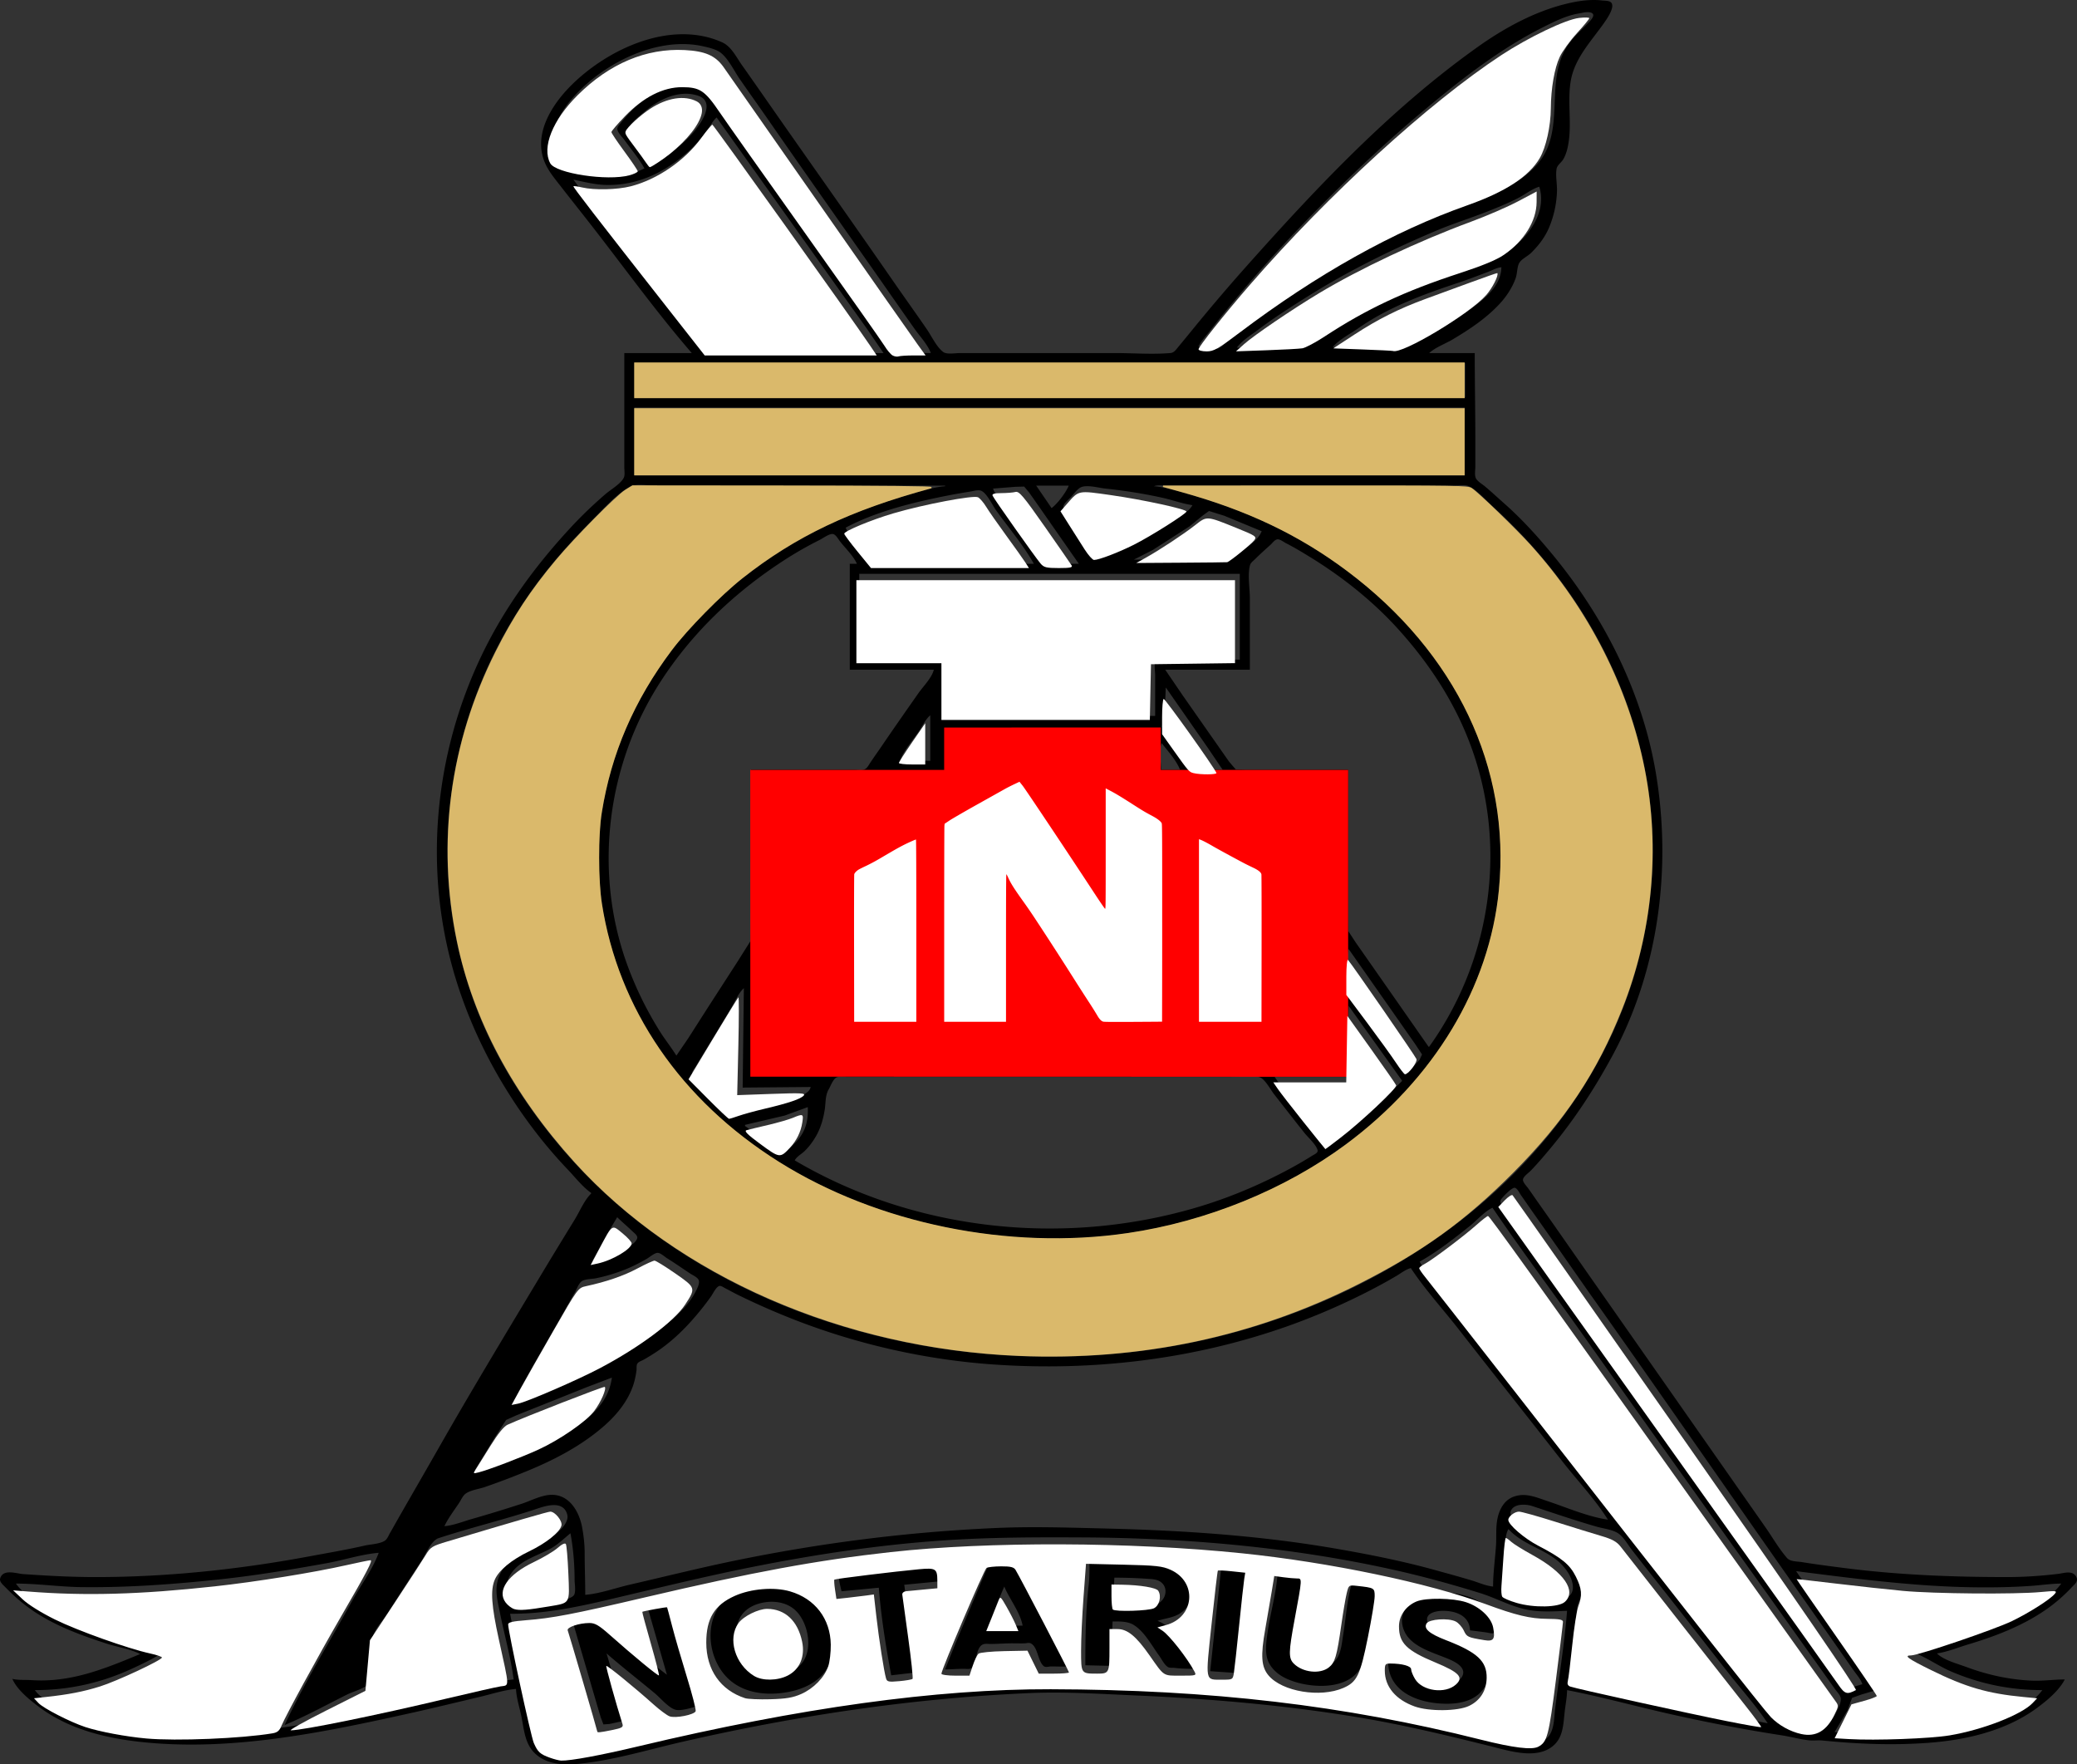 <svg width="1123.055" height="953.89" viewBox="0 0 297.142 252.383" xml:space="preserve" xmlns="http://www.w3.org/2000/svg"><rect x="0" y="0" width="297.142" height="252.383" fill="#333333" stroke="none"/><path style="fill:#000;stroke:none;stroke-width:.085" d="M-373.299 384.598h-9.652v16.341c0 .444.124 1.117-.087 1.52-.46.88-1.872 1.676-2.622 2.326-1.673 1.45-3.309 3-4.818 4.62-5.073 5.446-9.521 11.487-12.77 18.204-7.012 14.49-8.536 31.32-3.745 46.736 1.792 5.77 4.38 11.243 7.613 16.34 2.43 3.832 5.248 7.473 8.383 10.753 1.047 1.096 2.06 2.426 3.305 3.302v.085c-.985.956-1.636 2.554-2.354 3.725-1.588 2.592-3.177 5.184-4.741 7.79-4.959 8.265-9.953 16.516-14.725 24.892-1.82 3.194-3.663 6.377-5.492 9.567l-1.487 2.625c-.204.357-.393.868-.758 1.088-.759.458-2.01.482-2.87.68-2.549.585-5.135 1.02-7.705 1.5-10.1 1.89-20.47 2.997-30.734 2.997-3.466 0-6.879-.185-10.33-.422-1.099-.074-2.892-.79-3.35.591-.162.487.423.959.727 1.27.984 1.009 2.004 1.94 3.132 2.783 3.376 2.53 7.372 3.994 11.345 5.289 1.559.508 3.362.76 4.826 1.496-5.075 2.113-9.95 4.118-15.579 3.733-.889-.061-1.838.03-2.709-.177.657 1.552 2.494 3.021 3.81 4.01 4.34 3.262 9.761 4.533 15.07 5.063 12.753 1.275 25.784-1.444 38.185-4.198 3.31-.736 6.607-1.544 9.906-2.325 1.65-.391 3.39-.973 5.08-1.111.055 1.259.482 2.578.745 3.81.393 1.852.475 3.922 1.883 5.33 1.734 1.735 4.312 1.787 6.601 1.542 4.92-.526 9.751-2.013 14.563-3.117 16.292-3.739 32.923-6.238 49.614-6.969 5.029-.22 10.14.113 15.156.332 10.692.468 21.335 1.376 31.92 3.13 6.448 1.068 12.796 2.602 19.134 4.186 2.526.632 6.114 1.77 8.466.12 1.78-1.248 1.728-3.285 1.961-5.231.116-.977.317-1.98.325-2.964 4.688.91 9.317 2.18 13.97 3.247a237.783 237.783 0 0 0 16.764 3.224c1.277.198 2.531.549 3.81.701.674.08 1.35-.03 2.032.04 5.033.502 10.025.701 15.071.331 5.39-.395 11.061-1.697 15.494-4.93 1.452-1.06 3.223-2.515 4.064-4.137-1.584 0-3.152.236-4.741.166-3.192-.14-6.32-.824-9.314-1.94-1.262-.47-3.277-.986-4.233-1.951 1.51-.222 3.027-.856 4.487-1.294 4.104-1.23 8.214-2.826 11.684-5.385a23.484 23.484 0 0 0 3.136-2.804c.392-.415.95-.833.637-1.44-.533-1.028-1.695-.562-2.672-.447-2.361.28-4.82.448-7.197.448-7.924 0-15.759-.307-23.622-1.331-1.92-.25-3.845-.494-5.757-.807-.648-.106-1.676-.056-2.138-.582-1.159-1.323-2.08-2.951-3.088-4.392l-5.926-8.467-18.966-27.093c-2.39-3.415-4.764-6.842-7.17-10.245-.638-.9-1.26-1.81-1.9-2.71-.212-.296-.727-.808-.736-1.184-.01-.447.777-.98 1.061-1.27 1.022-1.049 1.978-2.177 2.914-3.302 3.418-4.106 6.291-8.515 8.83-13.208 6.62-12.24 8.498-26.86 6.2-40.471-1.925-11.396-7.301-22.092-14.592-30.988-2.165-2.64-4.514-5.252-7.076-7.511-.933-.823-1.84-1.675-2.794-2.473-.39-.325-1.107-.724-1.304-1.206-.178-.437-.05-1.128-.05-1.595v-3.725c0-4.181-.086-8.35-.086-12.53h-6.519c.94-.845 2.3-1.317 3.387-1.965 2.416-1.442 4.751-2.99 6.68-5.063.992-1.065 1.839-2.347 2.32-3.725.222-.635.177-1.54.485-2.11.315-.581 1.215-.983 1.69-1.448 1.107-1.078 2.029-2.287 2.625-3.724a14.708 14.708 0 0 0 1.1-5.164c.024-.998-.236-2.248-.049-3.21.087-.447.69-.881.928-1.278.443-.737.649-1.613.78-2.455.455-2.934-.2-5.98.328-8.89.59-3.245 3.011-5.686 4.822-8.297.342-.494 1.63-2.322.86-2.878-.298-.215-.88-.189-1.233-.23-1.292-.154-2.708-.02-3.98.229-4.967.971-9.704 3.506-13.8 6.423-12.33 8.78-22.712 19.75-32.752 31a270.726 270.726 0 0 0-8.09 9.482c-.669.823-1.346 1.639-2.02 2.456-.3.361-.575.797-1.08.841-2.61.228-5.338.005-7.959.005h-22.182c-.618 0-1.837.232-2.357-.136-.946-.67-1.7-2.296-2.356-3.25-1.6-2.327-3.249-4.621-4.857-6.943-5.413-7.817-10.91-15.578-16.362-23.368-1.759-2.512-3.504-5.033-5.275-7.535-.814-1.15-1.498-2.636-2.83-3.23-7.316-3.258-16.355.958-21.59 6.193-2.407 2.408-4.814 5.962-4.181 9.567.34 1.935 1.446 3.235 2.622 4.742 1.214 1.556 2.437 3.105 3.658 4.656 5.046 6.409 9.837 13.137 15.173 19.304m72.475-.931c.397-.797 1.076-1.497 1.619-2.201a151.748 151.748 0 0 1 3.694-4.572c4.1-4.92 8.449-9.614 12.975-14.14 4.48-4.48 9.102-8.8 13.97-12.862 5.293-4.417 10.911-8.827 17.103-11.924 1.626-.814 3.272-1.646 5.08-1.947.523-.088 1.261-.31 1.773-.103.646.26.02.964-.257 1.267-1.01 1.1-2.18 2.067-3.037 3.302-3.607 5.192-.117 12.272-4.505 17.187-3.434 3.846-8.675 4.95-13.278 6.79-6.133 2.454-12.009 5.59-17.61 9.079-3.757 2.34-7.384 4.876-10.923 7.53-.854.641-1.698 1.296-2.54 1.953-.372.29-.807.794-1.27.922-.68.188-2.122-.082-2.794-.281m-38.27.931h-3.47c-.429 0-1.126.131-1.51-.087-.825-.469-1.532-2.021-2.082-2.791-1.633-2.284-3.254-4.575-4.887-6.858-4.534-6.338-9.09-12.667-13.559-19.05-1.41-2.013-2.843-4.01-4.27-6.012-.572-.803-1.125-2.06-1.887-2.664-3.357-2.657-8.39.078-10.922 2.58a21.13 21.13 0 0 0-1.76 1.947c-.18.229-.494.537-.507.847-.021.497.732 1.22 1.01 1.608.953 1.33 2.069 2.634 2.866 4.064-2.454 1.293-5.928 1.154-8.551.563a20.324 20.324 0 0 1-2.54-.737c-.467-.17-.801-.41-1.186.005-2.622-2.6-.265-7.147 1.576-9.398 4.24-5.179 12.316-9.46 19.168-7.883.78.18 1.805.412 2.447.91 1.099.852 1.93 2.615 2.72 3.756 1.372 1.983 2.775 3.944 4.148 5.927 5.315 7.674 10.708 15.297 16.061 22.944 1.6 2.286 3.19 4.58 4.8 6.858.758 1.071 1.87 2.245 2.336 3.472m-39.709-27.01c-.76-1.231-1.685-2.379-2.528-3.555-.27-.378-.887-.968-.94-1.44-.08-.732 1.538-1.931 2.029-2.366 1.542-1.366 3.57-2.561 5.672-2.706a5.345 5.345 0 0 1 1.355.06c.561.108 1.26.271 1.66.712 1.064 1.171-.425 3.372-1.153 4.3-.674.86-1.457 1.625-2.285 2.335-1.146.982-2.435 2.018-3.81 2.66m9.06-6.688 16.376 23.03 5.129 7.196 2.37 3.471h-22.775l-2.187-.05-1.548-1.812-3.576-4.572-9.931-12.7-2.983-3.81-1.365-1.863c1.548.32 3.066.722 4.657.76 4.672.115 8.753-1.956 12.107-5.086.916-.854 1.724-1.863 2.466-2.87.406-.554.734-1.249 1.26-1.694m117.686 9.906c1.4 4.38-2.891 8.811-6.52 10.472-1.473.676-3.12.954-4.656 1.466-3.068 1.023-6.11 2.168-9.06 3.497-2.893 1.305-5.684 2.826-8.381 4.498-1.476.914-3.225 2.429-4.91 2.885-1.017.275-2.336.018-3.388.043-2.112.052-4.235.168-6.35.168.738-1.025 2.044-1.817 3.048-2.571 2.341-1.759 4.803-3.332 7.282-4.884 5.799-3.63 12.069-6.712 18.372-9.357 2.279-.957 4.644-1.69 6.943-2.594 1.601-.629 3.218-1.277 4.741-2.08.927-.49 1.877-1.248 2.88-1.543m-5.42 11.515c-.023 2.908-2.948 4.962-5.08 6.47-1.723 1.219-3.576 2.233-5.418 3.255-.937.52-2.011 1.297-3.048 1.578-1.075.29-2.528.042-3.64.042-2.31 0-4.628.085-6.944.085.893-1.08 2.492-1.882 3.641-2.686 4.41-3.085 9.421-4.892 14.478-6.571 1.372-.456 2.712-.984 4.064-1.492.633-.237 1.268-.613 1.947-.681m-5.164 13.716v4.91h-118.872v-4.91h118.872m-.085 6.35v9.736H-381.51v-9.736h118.787m-74.337 11.176v.084c-1.746.143-3.57.756-5.25 1.235-3.868 1.102-7.622 2.484-11.26 4.203-17.523 8.277-31.05 24.27-32.921 43.923-.346 3.636-.114 7.406.444 11.007.667 4.293 1.99 8.5 3.801 12.446 10.717 23.34 36.862 34.916 61.442 34.798 24.474-.118 50.184-13.605 59.774-36.915 1.515-3.684 2.588-7.642 3.062-11.6.522-4.36.52-8.686-.121-13.038-2.623-17.807-15.684-32.216-31.389-40.068-3.878-1.94-7.938-3.483-12.107-4.672-1.791-.51-3.724-1.17-5.588-1.319.504-.211 1.235-.084 1.778-.084h41.064c.629 0 1.625-.188 2.2.085 1.23.585 2.382 1.959 3.387 2.864a75.166 75.166 0 0 1 7.486 7.803c10.847 13.034 16.813 30.012 15.19 46.99a63.875 63.875 0 0 1-2.836 13.716c-8.634 26.493-33.588 44.237-59.887 50.472-33.109 7.848-72.455-1.497-94.42-28.712-4.537-5.621-8.38-11.859-10.954-18.627-7.448-19.58-4.532-41.24 7.217-58.505 2.806-4.125 6.074-7.824 9.596-11.345 1.517-1.517 3.34-3.606 5.25-4.62.873-.464 2.658-.121 3.64-.121h41.402m17.695 0c-.428 1.014-1.582 2.548-2.455 3.217l-2.202-3.217h4.657m1.44 11.176h-3.218c-.418 0-1.033.112-1.424-.051-.781-.328-1.524-1.976-2.012-2.659l-3.796-5.334c-.604-.843-1.459-1.736-1.827-2.709l3.217-.257 1.243-.03.733.88 1.423 2.032 5.66 8.128m16.256-8.382c-.527.988-2.047 1.76-2.963 2.37-2.338 1.56-4.846 2.953-7.45 4.014-.995.403-2.285 1-3.386.888-.607-.063-.903-.89-1.19-1.346-.877-1.381-1.756-2.762-2.625-4.148-.24-.382-1.005-1.22-.83-1.694.157-.421.693-.866 1.004-1.185.419-.43.912-1.16 1.442-1.437.828-.433 2.57.057 3.468.153 2.76.296 5.5.721 8.212 1.32 1.433.316 2.871.852 4.318 1.065m-22.69 8.382h-21.082c-.527 0-1.384.161-1.86-.087-.484-.254-.84-.932-1.17-1.353-.901-1.149-2.219-2.392-2.812-3.725 4.337-2.313 9.602-3.597 14.393-4.555 1.153-.23 2.31-.426 3.471-.616.437-.072 1.09-.281 1.517-.112.815.323 1.598 2.04 2.1 2.743 1.794 2.518 3.938 5.006 5.443 7.705m32.596-4.657c-.503 1.301-2.06 2.234-3.132 3.037-.387.29-.805.743-1.27.895-1.25.406-3.171.047-4.488.047-3.128 0-6.263.085-9.398.085l2.71-1.38 5.25-3.372 1.862-1.528.931-.676 2.201.687 5.334 2.205m-57.912 4.657h-1.016v15.155h12.023c-.276 1.165-1.54 2.408-2.225 3.387-1.733 2.476-3.47 4.951-5.17 7.45-.56.823-1.14 1.629-1.692 2.456-.214.319-.45.815-.827.965-.421.168-1.067.05-1.516.05h-14.732v22.015l-.043 2.455-1.815 2.88-4.372 6.772-2.76 4.318-1.678 2.456c-.756-1.214-1.661-2.339-2.419-3.556a50.32 50.32 0 0 1-4.72-9.737c-4.717-13.257-2.775-28.33 4.827-40.132 4.533-7.037 10.562-12.764 17.552-17.328a52.996 52.996 0 0 1 5.25-3.013c.452-.226 1.427-.96 1.94-.84.391.09.737.732.968 1.03.778 1.006 1.907 2.055 2.425 3.218m81.873 69.088h-.085l-8.045-11.515-2.37-3.387-1.056-1.608-.043-2.286v-20.828h-14.564l-1.52-.051-.964-1.135-1.836-2.624-4.8-6.858-2.48-3.64h12.108V419.65c0-1.419-.351-3.363.027-4.726.096-.345.491-.62.735-.862.709-.704 1.46-1.375 2.201-2.046.265-.24.564-.685.932-.763.387-.082.938.377 1.27.545 1.16.585 2.28 1.264 3.386 1.942 4.666 2.858 9.044 6.333 12.715 10.398 3.92 4.34 7.215 9.168 9.516 14.562 6.323 14.819 4.235 32.055-5.128 45.128m-27.093-67.649v12.277h-11.092c-.262 0-.674-.07-.88.135-.355.355-.136 1.592-.136 2.066v5.842h-30.226v-8.043h-12.107v-12.277h54.44m-10.583 16.256 6.013 8.636 2.115 3.133h-2.878l-1.347-.051-1.313-1.643-3.182-4.572h.508v-3.725l.084-1.778m-33.697 3.98v6.519l-4.318-.085c.563-1.485 1.856-2.912 2.737-4.233.476-.713.918-1.654 1.581-2.202m33.105 3.98c.866 1.124 2.121 2.482 2.624 3.81h-2.709c0-1.079-.331-2.82.085-3.81m-8.128 23.706h.084v-17.272c1.998.934 3.866 2.32 5.758 3.455.628.377 1.899.849 2.283 1.484.3.494.087 1.605.087 2.173v26.332h-6.096c-.692 0-1.877.23-2.512-.051-.475-.21-.8-1.056-1.072-1.473-.883-1.352-1.776-2.697-2.632-4.064-2.138-3.415-4.35-6.796-6.568-10.16-1.092-1.655-2.686-3.484-3.387-5.334h-.085v21.082h-8.89v-25.908l.051-2.438 1.389-.93 3.64-2.031 4.234-2.371 1.509-.712.89 1.116 2.257 3.386 5.955 8.975 3.105 4.741m-26.924-9.99v26.162h-8.975v-19.643c0-.444-.158-1.273.087-1.66.396-.625 1.732-1.023 2.368-1.376 2.087-1.157 4.279-2.668 6.52-3.483m49.36 26.162h-8.974V454.11c.907.287 1.792.904 2.624 1.366 1.32.732 2.666 1.413 3.98 2.154.62.349 1.9.723 2.283 1.338.245.391.087 1.213.087 1.661v19.643m12.446-10.414 7.294 10.414 2.25 3.217.948 1.44-.35.761-1.675 1.863c-1.803-2.922-4-5.673-6-8.467-.75-1.05-2.15-2.398-2.508-3.64-.216-.749-.043-1.763-.043-2.54 0-.878-.255-2.24.084-3.048m-86.529 5.588-.17 14.224 9.737-.085c-.216.91-1.327 1.232-2.116 1.496-2.153.72-4.416 1.058-6.604 1.65-.61.165-2.048.958-2.625.725-.587-.238-1.167-.975-1.609-1.416-.96-.957-1.952-1.87-2.864-2.878-.328-.364-1.133-1-1.14-1.524-.004-.353.342-.73.516-1.016.445-.734.884-1.472 1.336-2.202 1.234-1.991 2.433-4.005 3.643-6.011.562-.931 1.097-2.226 1.896-2.963m86.53 2.54 7.62 10.668v.084c-2.442 2.444-4.83 4.815-7.536 6.977-.687.55-1.4 1.064-2.117 1.575-.224.16-.547.492-.843.482-.284-.01-.49-.371-.647-.567-.47-.587-.92-1.189-1.388-1.778-1.892-2.385-3.995-4.744-5.673-7.281h10.499v-7.112l.084-3.048m-79.248 22.098c.274-.539.918-.869 1.355-1.278.65-.608 1.189-1.346 1.643-2.109.696-1.172 1.09-2.553 1.298-3.895.15-.973.056-2.02.564-2.878.28-.474.626-1.51 1.16-1.727.418-.17 1.07-.051 1.516-.051h54.61c1.31 0 3.05-.305 4.314.027.783.205 1.617 1.808 2.103 2.428 1.461 1.864 2.909 3.738 4.386 5.588.513.642 1.666 1.65 1.856 2.452.09.38-.554.633-.806.793a54.44 54.44 0 0 1-3.048 1.777c-4.414 2.392-9.056 4.339-13.885 5.73-18.932 5.457-40.032 3.188-57.066-6.857m1.863-7.62c.093 2.16-.387 3.787-2.032 5.326-.344.323-1.093 1.175-1.609 1.11-.504-.064-1.109-.655-1.524-.933-1.308-.876-2.5-1.928-3.81-2.794v-.17l5.673-1.331 3.302-1.208m150.876 82.55-2.286.677c-4.315-6.395-8.94-12.605-13.426-18.88a8957.27 8957.27 0 0 1-24.455-34.375 3278.095 3278.095 0 0 0-8.989-12.616l-2.103-2.963c-.228-.32-.724-.775-.44-1.182.244-.35 1.57-1.781 1.992-1.667.36.097.677.783.878 1.071.71 1.015 1.413 2.036 2.129 3.048 2.846 4.023 5.633 8.085 8.48 12.107 8.873 12.542 17.618 25.176 26.428 37.762l8.128 11.6c.81 1.156 1.614 2.317 2.43 3.47.428.606 1.007 1.236 1.234 1.948m-52.917-68.157c4.148 6.097 8.574 12.015 12.834 18.034a9293.833 9293.833 0 0 0 25.485 35.814c2.901 4.059 5.78 8.134 8.683 12.192l2.045 2.879c.253.355.734.821.78 1.27.08.752-.568 1.822-.915 2.455-1.544 2.808-4.51 2.344-6.917 1.004-1.918-1.067-2.956-2.617-4.301-4.306-1.854-2.327-3.662-4.69-5.502-7.027-9.796-12.441-19.522-24.94-29.264-37.423-3.043-3.899-6.104-7.782-9.144-11.684-.924-1.186-1.846-2.375-2.776-3.556-.48-.61-1.118-1.23-1.422-1.947 2.537-1.412 4.935-3.304 7.197-5.114 1.003-.802 2.062-2.052 3.217-2.59m-125.222 1.354c.714.698 1.48 1.345 2.202 2.035.217.208.645.517.667.843.036.524-.903 1.154-1.26 1.44-1.576 1.256-3.242 1.589-5.165 1.947l2.09-3.81 1.466-2.455m-14.816 26.331c2.1-4.072 4.665-8.298 6.7-11.938.68-1.217 1.364-2.43 2.056-3.64.272-.475.516-1.204.94-1.558.447-.372 1.51-.345 2.072-.458a24.73 24.73 0 0 0 4.064-1.207c1.116-.432 2.181-.987 3.218-1.58.434-.249.948-.733 1.44-.84.453-.098 1.075.523 1.438.748 1.12.696 2.205 1.454 3.302 2.185.354.236 1.072.54 1.243.947.219.518-.35 1.491-.591 1.932-.982 1.787-2.623 3.27-4.208 4.516-4.558 3.586-9.808 6.317-15.155 8.523-2.034.84-4.331 2.047-6.52 2.37m128.355-19.05c2.016 3.049 4.573 5.838 6.823 8.72 4.944 6.337 9.943 12.63 14.888 18.966 2.126 2.724 4.654 5.369 6.483 8.297-2.89-.425-5.869-1.73-8.636-2.652-1.567-.523-3.077-1.222-4.74-.67-1.356.448-2.07 1.673-2.382 2.984-.32 1.354-.157 2.693-.251 4.064-.134 1.949-.416 3.884-.416 5.842-1.018-.09-2.07-.576-3.048-.87-1.714-.517-3.44-.986-5.165-1.465-4.644-1.29-9.392-2.238-14.139-3.063-10.879-1.89-21.927-2.631-32.935-2.9-5.237-.13-10.508-.31-15.748-.08-12.724.556-25.268 2.15-37.762 4.737-4.906 1.016-9.764 2.237-14.647 3.357-2.094.481-4.292 1.294-6.435 1.47 0-2.002-.084-4.009-.084-6.012 0-1.198-.138-2.376-.346-3.556-.404-2.293-1.822-4.824-4.48-4.738-1.382.045-2.848.837-4.149 1.266a197.479 197.479 0 0 1-7.197 2.202c-1.25.36-2.595.91-3.894 1.016.546-1.155 1.38-2.239 2.088-3.302.287-.433.544-1.063.975-1.368.698-.494 1.883-.642 2.694-.918a112.875 112.875 0 0 0 5.503-2.066c4.216-1.687 8.467-3.86 11.854-6.923 1.656-1.498 3.128-3.359 3.866-5.49.247-.716.398-1.45.5-2.2.04-.296-.042-.724.124-.984.18-.284.646-.417.928-.576a28.755 28.755 0 0 0 1.948-1.207c1.736-1.17 3.323-2.625 4.727-4.176a40.59 40.59 0 0 0 2.928-3.64c.271-.38.714-1.342 1.165-1.5.263-.09.61.18.832.293.653.329 1.29.695 1.947 1.015a106.473 106.473 0 0 0 8.213 3.594c9.018 3.493 18.716 5.665 28.363 6.326 14.27.978 28.649-.744 42.164-5.554a95.552 95.552 0 0 0 11.769-5.128 76.137 76.137 0 0 0 3.64-2.011c.629-.37 1.321-.933 2.032-1.1m-114.3 15.663c-.398 3.133-2.552 5.315-5.08 7-4.393 2.928-9.574 4.67-14.562 6.293l2.844-4.657 1.671-2.582 1.411-.635 3.048-1.22 7.112-2.844 3.556-1.355m-14.054 43.18c-1.616.13-3.25.685-4.826 1.046-3.278.752-6.539 1.576-9.822 2.306-11.378 2.526-23.096 4.953-34.798 4.441-4.96-.217-10.06-.863-14.562-3.115-1.519-.76-3.463-1.76-4.488-3.154 4.453 0 8.67-.849 12.785-2.575a54.72 54.72 0 0 0 3.895-1.85c.691-.356 1.366-.861 2.116-1.078v-.085c-5.28-1.221-10.816-2.973-15.663-5.397-1.978-.99-4.546-2.416-5.842-4.255 3.126 0 6.265.471 9.398.508 6.621.08 13.233-.41 19.812-1.115 5.108-.547 10.186-1.395 15.24-2.307 2.448-.442 4.978-1.286 7.45-1.488-.864 2.375-2.565 4.64-3.783 6.858-3.232 5.883-6.839 11.698-9.678 17.78 3.05-1.27 6.019-2.904 8.974-4.382.773-.387 2.688-.897 3.13-1.647.282-.477.136-1.311.187-1.845.148-1.554.042-3.21.347-4.742.222-1.111 1.425-2.354 2.035-3.302 1.62-2.515 3.225-5.045 4.885-7.535.595-.894 1.403-2.929 2.455-3.276 4.61-1.519 9.357-2.637 13.97-4.175 1.333-.444 3.85-1.3 4.443.762.338 1.173-1.175 2.502-1.988 3.072-2.702 1.892-5.998 2.167-7.61 5.48-.925 1.899-.402 3.625-.01 5.588.629 3.143 1.537 6.304 1.948 9.482m179.409 6.266c-7.045-1.313-14.025-2.76-20.998-4.413-2.474-.586-5.13-.953-7.535-1.768.798-3.342.87-7.004 1.294-10.414.088-.704.476-1.198.66-1.863.331-1.204-.07-2.5-.673-3.556-1.795-3.137-5.103-3.541-7.716-5.588-.6-.471-2.16-1.864-1.768-2.794.448-1.06 2.16-.965 3.038-.677 3.07 1.008 6.12 2.06 9.229 2.952.935.267 2.224.407 3.047.93.796.506 1.408 1.645 1.984 2.383a833.76 833.76 0 0 0 3.859 4.911c3.387 4.272 6.72 8.586 10.093 12.87 1.821 2.313 3.863 4.571 5.486 7.027m-37.084-27.77c2.016 2.183 4.805 2.697 7.027 4.525a7.356 7.356 0 0 1 1.409 1.57c.247.368.451.765.593 1.185 1.211 3.6-3.67 3.263-5.897 2.914-.46-.072-.906-.185-1.354-.313-.601-.173-2.071-.45-2.453-.967-.225-.3-.087-1.02-.087-1.38 0-1.276.144-2.54.246-3.81.08-.995-.05-2.898.516-3.725m-134.197.593c.401 2.162.593 4.492.593 6.688 0 .507.235 1.839-.136 2.217-.572.584-1.897.669-2.658.797-1.998.334-7.038 1.63-7.028-1.659.001-.32.03-.623.122-.931.888-2.981 3.744-3.594 6.144-4.853 1.156-.607 1.969-1.457 2.963-2.26m142.579 11.092c-.371 4.691-1.148 9.381-1.707 14.055-.214 1.792-.082 4.064-2.188 4.722-1.487.466-3.18.011-4.657-.286-3.129-.63-6.202-1.55-9.313-2.265-9.636-2.211-19.377-3.672-29.21-4.612-7.096-.678-14.213-.942-21.336-1.116-2.624-.064-5.34-.279-7.959-.165-11.202.486-22.452 1.732-33.528 3.59-7.477 1.254-14.912 2.856-22.267 4.693-2.648.661-5.337 1.338-8.043 1.715-1.526.213-3.14.423-4.657.033-2.592-.666-2.839-2.975-3.302-5.209-1.016-4.909-2.094-9.81-3.048-14.732 5.713.048 11.135-1.32 16.68-2.634 5.94-1.408 11.876-2.84 17.864-4.037 9.055-1.811 18.224-3.189 27.432-3.82 6.617-.453 13.255-.463 19.897-.43 14.694.07 29.638 1.363 44.026 4.522 4.335.953 8.632 2.121 12.87 3.439 2.209.685 4.233 1.828 6.519 2.332 1.94.428 3.962.29 5.927.205m-68.919 7.79 3.64.084.255-6.35c.918 0 2.05-.037 2.878.415 1.61.88 2.74 3.046 3.798 4.496.348.478.735 1.288 1.24 1.606.26.162.679.085.974.123 1.085.143 2.292.13 3.386.133-.33-.787-.953-1.499-1.436-2.2-1.166-1.692-2.364-3.91-4.406-4.658 1.315-.445 2.628-.447 3.722-1.454 1.944-1.79 1.38-5.093-.843-6.345-2.183-1.23-5.537-.91-7.959-.921-1.066-.005-2.243.006-3.302-.134-.3-.039-1.05-.174-1.267.1-.187.236-.087.768-.087 1.05-.002.82-.013 1.724-.11 2.54-.442 3.749-.483 7.737-.483 11.514m-20.066.593c.907 0 1.806-.085 2.71-.085.308 0 .861.106 1.1-.135.768-.776.548-2.77 1.533-3.32.325-.183.817-.1 1.176-.1.852 0 1.694-.063 2.54-.084.762-.019 1.524.016 2.286-.002.288-.008.655-.138.923.004 1.029.542.983 2.506 1.84 3.247.26.223.737.055 1.047.051.952-.01 1.94.09 2.879-.085l-1.503-2.963-4.233-8.128-1.44-2.794-.716-1.05-2.776.034-.961.136-.614 1.303-1.17 2.794-3.097 7.366-1.524 3.81m-14.817-11.176 5.334-.508c.327 4.14 1.018 8.449 1.778 12.531l3.641-.423-.954-6.52-.824-6.01 5.25-.509-.34-2.54c-3.533.073-7.246.603-10.752 1.065-.843.111-1.697.143-2.54.254-.24.032-.676-.029-.844.183-.32.405.16 1.986.251 2.477m54.356-3.725-1.608 15.155 3.64.254 1.609-15.155-3.64-.254m8.043.847c-.126 2.93-1.047 5.9-1.45 8.805-.18 1.289-.43 2.925.121 4.149.476 1.056 1.402 1.849 2.43 2.348 2.83 1.377 8.075 1.845 10.3-.824.947-1.135 1.172-2.744 1.451-4.149.558-2.807 1.231-5.783 1.456-8.636l-3.556-.423c-.815 2.408-.957 5.279-1.375 7.79-.184 1.1-.275 2.53-.93 3.47-1.372 1.966-5.726 1.308-6.39-1.016-.301-1.055.131-2.412.307-3.47.416-2.515 1.076-5.08 1.276-7.62l-3.64-.424m112.098 1.778c-1.178 1.673-3.398 2.95-5.164 3.92-3.387 1.86-7.07 2.995-10.753 4.1-1.803.54-3.729 1.358-5.588 1.632v.085c1.973.624 3.835 2.021 5.757 2.842 4.202 1.793 8.482 2.66 13.039 2.66-1.572 2.215-5.046 3.602-7.535 4.431-5.287 1.763-10.98 2.054-16.51 1.919-1.89-.047-3.782-.338-5.673-.338l1.846-3.132.657-1.77 1.307-.467 2.455-.727-2.817-4.064-6.159-8.805-2.792-4.064c8.075 1.026 16.074 2.085 24.214 2.285 3.122.076 6.289.037 9.398-.176 1.43-.098 2.885-.327 4.318-.331m-135.636 2.963.17-3.81c1.583 0 3.165.053 4.741.162.776.053 1.601.066 2.168.7.85.952.292 2.484-.813 2.908-1.069.411-2.446.209-3.556.132-.907-.061-1.805.022-2.71-.092m-49.868-2.927c-1.897.258-3.82.709-5.334 1.95-3.587 2.941-2.921 9.134.508 11.945 2.048 1.679 4.818 2.034 7.366 1.708 1.635-.209 3.293-.695 4.656-1.65 3.776-2.643 3.515-8.597.416-11.696-1.932-1.932-4.956-2.618-7.612-2.257m34.29.387c.743 1.787 2.285 3.686 2.624 5.588l-4.91.085 1.381-3.556.905-2.117m58.504 10.499-3.556-.254c-.378 4.793 4.307 6.52 8.382 6.52 2.102 0 4.378-.544 5.477-2.54.234-.425.397-.879.482-1.355.647-3.592-3.124-4.894-5.79-5.961-.897-.359-2.88-.925-3.01-2.083-.126-1.116 1.474-1.354 2.249-1.354 1.858 0 3.803.676 3.894 2.794.79.1 1.584.188 2.371.303.3.043.787.205 1.074.068.31-.147.2-.771.196-1.049-.014-1.204-.74-2.338-1.693-3.034-2.233-1.63-6.107-2.166-8.721-1.305-1.64.54-3.17 2.158-2.939 4 .418 3.342 4.461 4.112 7.003 5.276.98.449 2.324 1.305 1.469 2.514-1.29 1.823-4.884 1.237-6.193-.255-.567-.647-.695-1.458-.695-2.285m-109.558-7.62 2.794 9.737c-2.434-1.805-4.7-3.882-7.028-5.821-.805-.672-1.947-2.068-2.963-2.347-.902-.248-2.576.4-3.471.632l3.168 10.838.823 2.794.386 1.01.872-.062 2.37-.525-2.793-9.567c2.261 1.969 4.638 3.816 6.942 5.736.767.639 1.984 2.109 2.964 2.33.89.2 2.696-.41 3.556-.7-1.565-4.811-3.188-9.802-4.318-14.732l-3.302.677m17.018-.653c1.385-.17 2.89.11 3.979 1.02 1.95 1.627 2.783 5.59 1.141 7.676-.947 1.204-2.313 1.583-3.766 1.754-4.065.48-7.089-4.975-5.04-8.358.784-1.295 2.23-1.913 3.686-2.092m-14.14 10.39-.084.084z" transform="translate(472.266 -334.096)"/><path style="fill:#dab96b;fill-opacity:1;stroke:#dab96b;stroke-width:.204;stroke-opacity:1" d="M-326.528 527.95c-25.036-1.04-48.693-11.351-63.464-27.66-8.819-9.736-14.51-20.426-16.807-31.571-2.916-14.143-1.019-28.346 5.525-41.376 2.506-4.988 4.995-8.768 8.643-13.121 2.688-3.209 8.602-9.188 9.857-9.967l1.011-.628 21.687.019c14.134.012 21.438.086 20.972.213-11.573 3.149-19.414 6.885-26.993 12.862-3.019 2.381-7.942 7.393-10.137 10.32-5.424 7.233-8.68 14.789-10.046 23.314-.499 3.117-.49 9.733.018 12.983 2.37 15.174 11.276 28.17 25.38 37.036 14.09 8.858 32.94 12.705 49.99 10.202 11.217-1.646 22.516-6.239 31.216-12.688 12.676-9.395 20.59-22.551 21.946-36.477 1.705-17.528-6.143-34.016-21.764-45.719-6.914-5.18-14.31-8.699-23.825-11.333l-2.556-.708 21.778-.01c20.468-.01 21.811.01 22.325.35.966.636 6.314 5.802 8.409 8.122 8.276 9.165 13.982 20.368 16.289 31.98 2.253 11.348 1.136 23.317-3.2 34.275-3.602 9.101-8.19 15.99-15.601 23.431-6.9 6.926-12.92 11.265-21.985 15.846-15.006 7.583-31.275 11.028-48.668 10.305zm-54.906-130.662v-4.703h118.604v9.406h-118.604zm0-8.793v-2.454h118.604v4.908h-118.604z" transform="translate(472.266 -334.096)"/><path style="fill:red;fill-opacity:1;stroke:none;stroke-width:.264;stroke-opacity:1" d="M-337.192 438.163v6.068h-27.741l.014 43.878 85.524.02V444.23h-26.81v-6.068z" transform="translate(472.266 -334.096)"/><path style="fill:#fff;fill-opacity:1;stroke:none;stroke-width:.051;stroke-opacity:1" d="M-350.08 469.792c-.009-5.757.003-10.542.025-10.634.047-.19.299-.461.614-.662.118-.075.594-.312 1.058-.527a27.447 27.447 0 0 0 1.917-1.021c2.102-1.235 2.565-1.5 3.272-1.87.679-.355 1.863-.89 1.97-.89.032 0 .05 4.623.05 13.035v13.037h-8.892zm35.61 10.437c-.28-.096-.534-.379-.864-.957a52.182 52.182 0 0 0-1.16-1.843 367.04 367.04 0 0 1-2.192-3.415 558.624 558.624 0 0 0-5.785-8.943 77.67 77.67 0 0 0-1.39-2.01c-1.31-1.826-1.817-2.626-2.183-3.452-.106-.24-.217-.444-.246-.454-.037-.012-.053 3.256-.053 10.544v10.56h-8.844v-13.892c0-7.64.015-14.015.033-14.165l.033-.273.691-.462c.38-.254 2.223-1.319 4.095-2.365l3.875-2.168c.258-.146.824-.434 1.256-.64l.785-.375.455.568c.419.523 6.678 9.903 10.216 15.309.855 1.306 1.531 2.29 1.581 2.3.082.015.087-.511.087-8.606v-8.622l.626.328c.793.414 1.566.88 3.264 1.968 1.412.906 1.742 1.102 2.828 1.68.672.36 1.147.729 1.29 1.005.07.135.077 1.679.072 14.266a4511.17 4511.17 0 0 1-.017 14.124c-.006.005-1.869.019-4.14.031-3.217.018-4.168.008-4.313-.041zm13.733-13.029v-13.06l.193.069c.308.109 1 .468 1.826.95.773.45 4.017 2.21 4.73 2.566.21.106.67.33 1.022.497.71.338 1.088.642 1.16.933.022.093.034 4.88.026 10.637l-.014 10.468h-8.942z" transform="translate(472.266 -334.096)"/><path style="font-variation-settings:normal;opacity:1;vector-effect:none;fill:#fff;fill-opacity:1;stroke:none;stroke-width:1.089;stroke-linecap:butt;stroke-linejoin:miter;stroke-miterlimit:4;stroke-dasharray:none;stroke-dashoffset:0;stroke-opacity:1;-inkscape-stroke:none;stop-color:#000;stop-opacity:1" d="M-1273.901 1634.048v-15.302h-45.907v-44.814h204.393v44.769l-22.68.296-22.68.295-.304 15.029-.304 15.029h-112.518zm-125.939 219.968-10.584-10.657 13.153-21.858c7.235-12.022 13.426-22.105 13.76-22.407.332-.302.325 11.455-.018 26.125l-.622 26.673 18.605-.668c15.893-.571 18.418-.445 17.331.865-1.532 1.847-8.215 4.114-20.987 7.12-5.224 1.23-11.557 2.962-14.073 3.85-2.516.887-4.89 1.613-5.277 1.613-.387 0-5.466-4.795-11.288-10.656zm-58.843 81c7.366-13.794 6.735-13.363 12.57-8.581 2.74 2.245 4.981 4.701 4.981 5.46 0 3.03-10.44 9.21-18.447 10.92l-3.69.789zm87.116-56.656c-7.067-5.208-8.98-7.12-7.545-7.54 1.057-.308 6.21-1.56 11.453-2.78 5.242-1.22 11.328-2.969 13.523-3.886 5.566-2.326 5.853-2.19 5.14 2.431-.8 5.189-3.058 9.803-6.732 13.757-5.223 5.619-5.588 5.573-15.839-1.982zm-129.63 132.127c2.62-4.753 10.69-18.97 17.932-31.595 13.039-22.727 13.212-22.963 17.54-23.893 10.91-2.346 20.297-5.577 27.683-9.53 4.405-2.357 8.585-4.264 9.29-4.237.706.027 5.71 3.119 11.12 6.87 11.181 7.753 11.235 7.92 5.385 16.845-5.97 9.108-24.394 22.877-45.755 34.195-12.026 6.372-39.48 18.29-44.395 19.273l-3.564.713zm-23.958 43.183c.944-1.452 4.47-7.098 7.835-12.548 3.963-6.419 7.197-10.402 9.183-11.31 9.05-4.142 52.047-20.883 52.492-20.438 1.07 1.07-2.121 8.319-5.76 13.083-4.356 5.706-18.498 15.47-30.132 20.805-8.792 4.03-26.902 10.935-32.087 12.233-3.225.807-3.236.793-1.531-1.826zm-80.91 130.434 21.203-10.657 1.223-13.662 1.223-13.663 13.533-20.492c7.442-11.27 14.838-22.662 16.435-25.315 2.723-4.523 3.47-4.992 12.023-7.55 37.073-11.09 54.182-16.049 55.377-16.049 2.588 0 6.65 5.077 6.013 7.515-.958 3.665-8.241 9.48-17.377 13.874-9.637 4.635-16.518 10.336-18.665 15.465-2.335 5.579-1.747 13.997 2.241 32.097 5.876 26.666 5.8 24.645.954 25.373-2.266.34-15.433 3.315-29.26 6.611-37.365 8.907-77.62 17.11-83.969 17.11-1.186 0 7.384-4.796 19.046-10.657zm184.854-756.362c-38.995-49.663-51.714-66.122-51.365-66.47.195-.196 2.309.098 4.696.65 6.632 1.538 18.992 1.25 26.246-.613 14.314-3.676 29.05-13.761 38.066-26.051 2.926-3.99 5.631-7.242 6.012-7.228.6.022 75.387 104.764 85.155 119.263l3.581 5.315h-92.867z" transform="translate(472.266 -334.096) scale(.265)"/><path style="font-variation-settings:normal;opacity:1;vector-effect:none;fill:#fff;fill-opacity:1;stroke:none;stroke-width:1.089;stroke-linecap:butt;stroke-linejoin:miter;stroke-miterlimit:4;stroke-dasharray:none;stroke-dashoffset:0;stroke-opacity:1;-inkscape-stroke:none;stop-color:#000;stop-opacity:1" d="M-1300.322 1452.572c-1.005-.589-2.948-2.912-4.317-5.162-1.369-2.25-20.52-29.423-42.557-60.382-22.037-30.96-42.965-60.56-46.508-65.777-7.888-11.62-10.611-13.438-20.16-13.454-10.3-.017-20.917 5.375-30.86 15.675-4.036 4.18-7.338 8.033-7.338 8.562 0 .53 3.197 5.3 7.105 10.602 3.907 5.302 7.104 10.063 7.104 10.579s-2.032 1.486-4.516 2.154c-11.909 3.207-39.794-1.031-42.716-6.492-4.618-8.63 1.276-23.312 14.731-36.696 17.232-17.141 37.086-25.511 57.917-24.418 10.97.576 16.489 2.983 20.849 9.092 1.716 2.404 25.105 35.85 51.975 74.324s50.726 72.535 53.014 75.69l4.159 5.74h-6.572c-3.614 0-7.226.232-8.026.516-.801.285-2.279.036-3.284-.553zm165.232-3.3c0-1.392 14.229-19.255 27.649-34.713 42.284-48.704 96.821-98.5 135.975-124.154 14.635-9.589 34.555-19.121 41.736-19.971 3.075-.365 5.591-.305 5.591.133 0 .437-3.003 4.071-6.675 8.076-3.67 4.005-7.838 9.756-9.26 12.78-2.872 6.106-4.767 17.032-4.83 27.838-.054 9.574-2.62 21.087-5.975 26.812-5.825 9.939-18.55 18.237-39.085 25.485-39.788 14.043-81.073 37.122-122.99 68.754-11.703 8.83-13.952 10.11-17.767 10.11-2.403 0-4.368-.518-4.368-1.15z" transform="translate(472.266 -334.096) scale(.265)"/><path style="font-variation-settings:normal;opacity:1;vector-effect:none;fill:#fff;fill-opacity:1;stroke:none;stroke-width:1.089;stroke-linecap:butt;stroke-linejoin:miter;stroke-miterlimit:4;stroke-dasharray:none;stroke-dashoffset:0;stroke-opacity:1;-inkscape-stroke:none;stop-color:#000;stop-opacity:1" d="M-1110.497 1446.498c5.373-4.788 25.746-18.625 40.442-27.468 21.798-13.116 53.882-28.213 81.975-38.573 8.417-3.104 19.852-8.053 25.413-10.999l10.11-5.355-.024 5.724c-.043 10.182-6.73 20.967-17.655 28.47-3.974 2.73-11.54 5.866-23.855 9.89-29.776 9.727-50.278 19.34-72.936 34.197-4.947 3.244-10.357 6.11-12.023 6.37-1.666.26-10.406.736-19.424 1.057l-16.395.583zm63.974 2.877-15.816-.592 11.444-7.472c12.606-8.23 24.074-13.98 38.223-19.165l24.025-8.808c8.104-2.971 14.793-5.311 14.864-5.2.805 1.262-2.613 8.006-6.017 11.874-8.996 10.22-45.551 32.124-50.36 30.177-.301-.122-7.664-.488-16.363-.814zm-150.099 107.889c-2.018-3.156-5.77-9.063-8.335-13.126l-4.666-7.388 3.568-4.089c6.403-7.337 5.744-7.208 23.695-4.65 17.28 2.464 40.713 7.553 40.713 8.842 0 1.202-19.194 13.336-28.419 17.967-8.303 4.168-18.828 8.182-21.45 8.182-.79 0-3.087-2.582-5.106-5.738zm32.984 4.574c7.45-4.138 20.684-12.87 26.824-17.7 6.278-4.938 5.985-4.959 22.164 1.577 10.369 4.189 11.048 4.648 9.71 6.559-1.41 2.013-13.35 11.707-14.705 11.94-.379.064-11.568.187-24.865.272l-24.176.156zm-155.505-3.306c-3.972-4.863-7.223-9.224-7.223-9.69 0-1.425 14.68-7.512 26.518-10.996 16.273-4.789 43.367-9.933 45.71-8.68 1.046.56 3.024 2.869 4.397 5.13 1.372 2.263 6.263 9.278 10.868 15.59 4.605 6.312 9.239 12.83 10.298 14.482l1.924 3.006h-85.268zm98.749 6.383c-3.1-3.682-25.265-35.04-25.882-36.616-.382-.978.976-1.37 4.775-1.381 2.92-.01 6.335-.29 7.59-.628 1.946-.522 4.273 2.235 15.848 18.78 7.462 10.667 13.961 20.049 14.442 20.849.695 1.157-.72 1.455-6.914 1.455-6.735 0-8.068-.333-9.859-2.46zm82.599 113.145c-2.427-.615-2.646-.866-10.964-12.553l-6.004-8.436v-9.261c0-5.094.374-9.492.83-9.775.67-.413 27.19 36.753 28.499 39.94.387.942-8.731 1.005-12.36.085zm-159.059-5.484c0-.45 3.197-5.455 7.104-11.12l7.105-10.3v22.24h-7.105c-3.908 0-7.104-.369-7.104-.82zm487.191 524.194c-5.995-1.295-12.175-4.726-16.46-9.138-3.712-3.822-44.092-55.154-136.262-173.217-26.046-33.364-48.754-62.373-50.462-64.464-1.707-2.09-3.104-4.168-3.104-4.617 0-.449 1.352-1.516 3.005-2.371 3.972-2.055 21.292-15.102 27.99-21.084 2.92-2.608 5.683-4.742 6.14-4.742.805 0 21.17 28.383 131.754 183.625 29.333 41.18 54.303 76.184 55.488 77.789 2.152 2.912 2.151 2.927-.18 7.743-4.26 8.8-10.035 12.178-17.909 10.476zm19.837-26.828c-1.967-2.881-29.722-41.882-61.68-86.668-31.956-44.786-72.427-101.584-89.934-126.218l-31.83-44.79 3.468-3.578c1.908-1.968 3.825-3.209 4.26-2.757.435.452 42.606 60.58 93.712 133.619 59.412 84.907 92.454 133.045 91.625 133.488-4.828 2.576-6.008 2.196-9.62-3.096zm-238.72-335.601c-2.288-3.456-9.244-13.094-15.457-21.416l-11.297-15.132v-9.953c0-5.506.413-9.489.924-8.914 2.223 2.5 36.304 51.855 36.926 53.474.639 1.667-4.306 8.226-6.202 8.226-.404 0-2.606-2.828-4.894-6.285zm-49.707 32.285c-6.312-7.902-12.6-16-13.975-17.997l-2.499-3.63h39.374l.3-17.928.3-17.927 12.947 18.109c7.12 9.96 13.158 18.66 13.416 19.332.554 1.443-18.518 19.406-30.028 28.284-4.42 3.41-8.11 6.182-8.198 6.161-.088-.02-5.325-6.502-11.637-14.404z" transform="translate(472.266 -334.096) scale(.265)"/><path style="font-variation-settings:normal;opacity:1;vector-effect:none;fill:#fff;fill-opacity:1;stroke:none;stroke-width:1.089;stroke-linecap:butt;stroke-linejoin:miter;stroke-miterlimit:4;stroke-dasharray:none;stroke-dashoffset:0;stroke-opacity:1;-inkscape-stroke:none;stop-color:#000;stop-opacity:1" d="m-783.856 2199.495-7.82-.453 4.541-9.152 4.54-9.152 6.832-1.895c3.757-1.042 6.832-2.22 6.832-2.618 0-.398-9.763-14.711-21.695-31.808-11.931-17.097-21.645-31.156-21.586-31.244.058-.087 9.698.992 21.42 2.397 11.723 1.406 27.954 3.173 36.07 3.927 16.703 1.553 60.38 1.921 74.218.627 8.444-.79 9.064-.715 7.695.934-2.54 3.06-13.713 10.177-23.157 14.75-9.252 4.48-50.482 18.512-54.393 18.512-4.218 0-1.916 1.701 10.733 7.934 18.691 9.21 30.523 12.657 49.763 14.499l7.477.715-2.38 2.533c-5.909 6.29-26.998 14.515-44.847 17.492-10.481 1.747-39.907 2.834-54.243 2.002zm-65.958-9.685c-20.706-4.12-81.92-17.63-84.677-18.688-1.249-.48-1.645-1.456-1.225-3.017.342-1.27 1.406-9.932 2.363-19.25.958-9.318 2.439-18.796 3.292-21.063 2.226-5.917 1.934-9.436-1.33-15.985-3.244-6.51-7.56-10.057-20.314-16.698-7.613-3.964-16.154-11.337-16.154-13.946 0-1.829 3.39-4.447 5.758-4.447 1.277 0 9.972 2.419 19.322 5.375s20.561 6.418 24.912 7.694c6.117 1.792 8.532 3.114 10.646 5.828 8.898 11.424 59.889 76.382 67.353 85.803 4.901 6.185 8.727 11.412 8.5 11.615-.226.203-8.527-1.246-18.446-3.22z" transform="translate(472.266 -334.096) scale(.265)"/><path style="font-variation-settings:normal;opacity:1;vector-effect:none;fill:#fff;fill-opacity:1;stroke:none;stroke-width:1.089;stroke-linecap:butt;stroke-linejoin:miter;stroke-miterlimit:4;stroke-dasharray:none;stroke-dashoffset:0;stroke-opacity:1;-inkscape-stroke:none;stop-color:#000;stop-opacity:1" d="M-1485.136 2209.594c-5.4-1.927-6.679-3.087-8.82-7.995-1.597-3.662-13.85-60.319-13.85-64.042 0-1.097 2.553-1.69 9.565-2.224 14.187-1.081 25.558-3.262 64.214-12.32 58.633-13.738 92.842-20.044 132.637-24.449 52.635-5.826 129.547-5.567 189.8.64 47.209 4.862 100.754 16.03 131.524 27.43 16.263 6.024 24.024 7.88 33.247 7.948 6.649.05 8.471.405 8.471 1.65 0 .874-1.709 14.96-3.798 31.302-3.879 30.344-4.712 33.506-9.508 36.073-3.454 1.848-13.43.624-31.063-3.812-73.78-18.56-145.69-26.99-232.162-27.21-61.845-.159-135.257 9.999-222.507 30.786-20.496 4.883-36.646 7.872-41.807 7.737-1.008-.026-3.683-.708-5.943-1.514zm33.463-14.989c5.225-1.05 6.118-1.563 5.593-3.218-3.522-11.096-9.077-31.057-8.738-31.397.451-.45 15.416 11.756 25.638 20.913 3.267 2.927 7.09 5.759 8.497 6.294 3.136 1.192 13.36-.808 14.11-2.76.288-.753-1.886-9.19-4.832-18.749-2.946-9.559-6.497-21.807-7.891-27.217-1.394-5.41-2.615-9.96-2.712-10.11-.169-.26-12.823 2.04-13.372 2.43-.142.101 1.917 7.762 4.577 17.025 2.66 9.263 4.637 17.041 4.394 17.285-.452.452-13.736-10.49-26.614-21.921-5.753-5.106-7.884-6.348-10.893-6.348-5.596 0-12.383 2.296-11.74 3.973.774 2.015 15.943 53.897 15.943 54.526 0 .763 1.134.661 8.04-.726zm462.66-13.038c6.02-2.914 9.36-8.244 9.464-15.101.136-9.012-5.039-13.82-21.9-20.346-9.122-3.531-12.286-6.262-10.518-9.08 1.467-2.336 11.768-3.015 15.69-1.033 1.503.76 3.47 2.956 4.372 4.881 1.639 3.499 2.13 3.727 11.217 5.213 4.872.796 5.82-.59 4.653-6.808-1.027-5.473-7.295-11.315-14.708-13.71-7.04-2.273-21.628-2.48-26.66-.377-5.779 2.415-9.478 7.666-9.478 13.453 0 8.972 4.067 13.003 19.658 19.48 12.87 5.347 15.37 8.025 11.096 11.893-5.778 5.229-18.08 3.596-22.057-2.927-1.172-1.922-2.133-4.291-2.135-5.265 0-1.789-4.725-3.11-11.208-3.136-2.714-.011-3.006.362-3.006 3.848 0 8.629 5.846 15.64 16.108 19.32 7.793 2.796 23.34 2.635 29.413-.305zm-360.588-6.404c6.665-2.936 12.517-8.934 14.599-14.962.805-2.333 1.42-7.589 1.367-11.68-.182-13.965-8.5-24.842-21.998-28.766-8.598-2.5-21.116-1.468-29.874 2.462-10.917 4.9-15.357 12.197-15.343 25.217.017 14.669 7.69 25.661 20.92 29.97 1.506.49 7.658.754 13.67.587 8.564-.24 12.17-.851 16.659-2.828zm292.762-3.31c7.276-3.181 9.03-6.806 13.145-27.186 2.024-10.02 3.684-20.054 3.688-22.297.01-4.437-.204-4.563-9.455-5.574-4.542-.496-4.546-.493-5.659 4.031-.612 2.49-1.918 10.184-2.902 17.097-2.406 16.91-3.392 20.26-6.742 22.895-4.78 3.76-14.094 2.733-18.91-2.084-2.886-2.885-2.83-6.166.4-23.577 4.231-22.805 4.206-22.373 1.28-22.373-1.382 0-4.697-.3-7.368-.665l-4.857-.666-1.313 8.043c-.722 4.424-2.319 13.7-3.548 20.614-2.562 14.401-2.142 20.374 1.759 25.01 7.377 8.767 27.986 12.194 40.482 6.732zm-232.646-4.864c.351-.351-.709-10.354-2.355-22.23-1.646-11.874-3.079-22.328-3.184-23.23-.107-.917.772-1.734 1.995-1.854 1.202-.118 5.506-.526 9.564-.907l7.378-.692-.017-4.011c-.027-6.585-.836-7.092-9.962-6.25-12.438 1.148-45.17 5.15-45.624 5.58-.222.21-.065 2.65.351 5.42l.756 5.038 6.207-.67c3.414-.37 7.96-.92 10.102-1.224l3.895-.553 1.342 11.812c1.385 12.183 4.158 29.923 5.244 33.54.542 1.802 1.414 1.98 7.143 1.461 3.59-.325 6.813-.879 7.164-1.23zm173.464-3.105c.323-1.954 1.585-13.39 2.806-25.413 1.22-12.023 2.47-23.418 2.775-25.322l.555-3.462-7.187-.77c-3.952-.423-7.367-.586-7.588-.363-.221.223-1.744 13.122-3.384 28.664-3.372 31.95-3.71 30.173 5.748 30.201 5.574.016 5.7-.055 6.275-3.535zm-140.967-4.015c.983-2.96 2.392-5.882 3.13-6.495.738-.613 6.982-1.227 13.876-1.365l12.533-.251 3.047 6.2 3.046 6.199h8.157c4.486 0 8.157-.295 8.157-.654 0-.665-26.681-51.865-28.85-55.363-.92-1.481-2.668-1.909-7.755-1.896-3.613.01-7.17.399-7.905.866-1.273.809-24.35 54.924-24.35 57.1 0 .572 3.404 1.04 7.564 1.04h7.563zm119.606 2.995c-3.837-7.17-13.417-19.374-17.147-21.847l-2.755-1.825 4.582-1.234c15.531-4.182 17.125-23.28 2.492-29.854-4.428-1.99-7.77-2.353-25.368-2.757l-20.269-.466-1.334 17.888c-.734 9.838-1.328 22.877-1.319 28.974.018 12.521-.057 12.414 8.733 12.414 6.45 0 6.585-.282 6.585-13.752v-10.294h4.334c5.375 0 10.032 3.81 17.243 14.109 8.153 11.644 7.213 11.03 16.887 11.03 8.515 0 8.598-.027 7.336-2.386zm174.032-36.87c-3.832-1.124-7.333-2.635-7.779-3.356-.446-.722-.64-3.357-.43-5.856.21-2.499.682-9.339 1.05-15.2.367-5.861.96-10.657 1.315-10.657.356 0 1.663.934 2.904 2.075 1.241 1.14 6.437 4.368 11.547 7.17 16.988 9.32 23.902 19.38 17.377 25.286-3.302 2.988-16.69 3.265-25.984.538zm-541.078 3.349c-1.448-.419-3.59-2.043-4.76-3.61-4.782-6.404 1.291-15.127 15.129-21.731 5.057-2.414 10.88-5.869 12.94-7.677 2.35-2.063 4.015-2.849 4.47-2.11.4.647 1.003 7.74 1.34 15.761.706 16.848 1.258 15.917-10.636 17.93-11.284 1.911-15.66 2.251-18.483 1.437zm-198.684 69.825c-11.138-1-25.292-3.656-33.007-6.191-8.023-2.637-22.545-10.077-25.215-12.919l-2.444-2.602 6.39-.687c12.15-1.305 20.287-2.885 29.168-5.662 9.144-2.86 33.51-14.24 33.51-15.652 0-.433-2.828-1.405-6.284-2.16-12.121-2.645-39.194-12.302-51.46-18.355-7.503-3.702-14.396-8.01-17.488-10.927l-5.104-4.817 7.94.63c30.878 2.446 60.527 1.631 100.815-2.772 22.498-2.46 53.291-7.413 71.187-11.453 6.463-1.46 12.305-2.653 12.982-2.653 1.39 0-1.764 6.014-16.335 31.151-12.096 20.866-29.736 53.24-31.699 58.176-1.061 2.668-2.236 3.665-4.833 4.1-16.845 2.815-51.882 4.252-68.123 2.793z" transform="translate(472.266 -334.096) scale(.265)"/><path style="font-variation-settings:normal;opacity:1;vector-effect:none;fill:#fff;fill-opacity:1;stroke:none;stroke-width:1.089;stroke-linecap:butt;stroke-linejoin:miter;stroke-miterlimit:4;stroke-dasharray:none;stroke-dashoffset:0;stroke-opacity:1;-inkscape-stroke:none;stop-color:#000;stop-opacity:1" d="M-1375.051 2165.4c-10.322-6.294-14.422-20.245-8.389-28.543 2.697-3.71 10.742-7.682 15.498-7.652 9.667.06 16.482 6.452 18.834 17.666 1.685 8.034-1.259 15.01-7.726 18.31-5.616 2.865-13.719 2.962-18.217.219zm128.131-31.028c1.53-3.757 3.241-8.036 3.804-9.508.987-2.582 1.142-2.469 4.394 3.225 1.854 3.247 4.049 7.525 4.878 9.509l1.506 3.606h-17.364zm65.56-4.827c-.4-.401-.729-3.598-.729-7.105v-6.376l5.739.092c9.774.158 18.417 1.6 19.493 3.254 1.882 2.891.656 7.98-2.278 9.456-2.839 1.428-20.923 1.98-22.225.679z" transform="translate(472.266 -334.096) scale(.265)"/><path style="font-variation-settings:normal;opacity:1;vector-effect:none;fill:#fff;fill-opacity:1;stroke:none;stroke-width:.385;stroke-linecap:butt;stroke-linejoin:miter;stroke-miterlimit:4;stroke-dasharray:none;stroke-dashoffset:0;stroke-opacity:1;-inkscape-stroke:none;stop-color:#000;stop-opacity:1" d="M-1433.366 1348.568c-.874-1.328-3.55-5.024-5.945-8.212-5.204-6.925-5.527-7.493-5.02-8.825.82-2.156 7.983-8.703 13.293-12.149 9.086-5.895 18.331-7.347 25.028-3.93 2.301 1.174 3.295 3.548 2.708 6.471-1.196 5.954-7.593 14.122-17.058 21.782-3.687 2.983-10.165 7.278-10.98 7.278-.24 0-1.153-1.087-2.026-2.415z" transform="translate(472.266 -334.096) scale(.265)"/></svg>